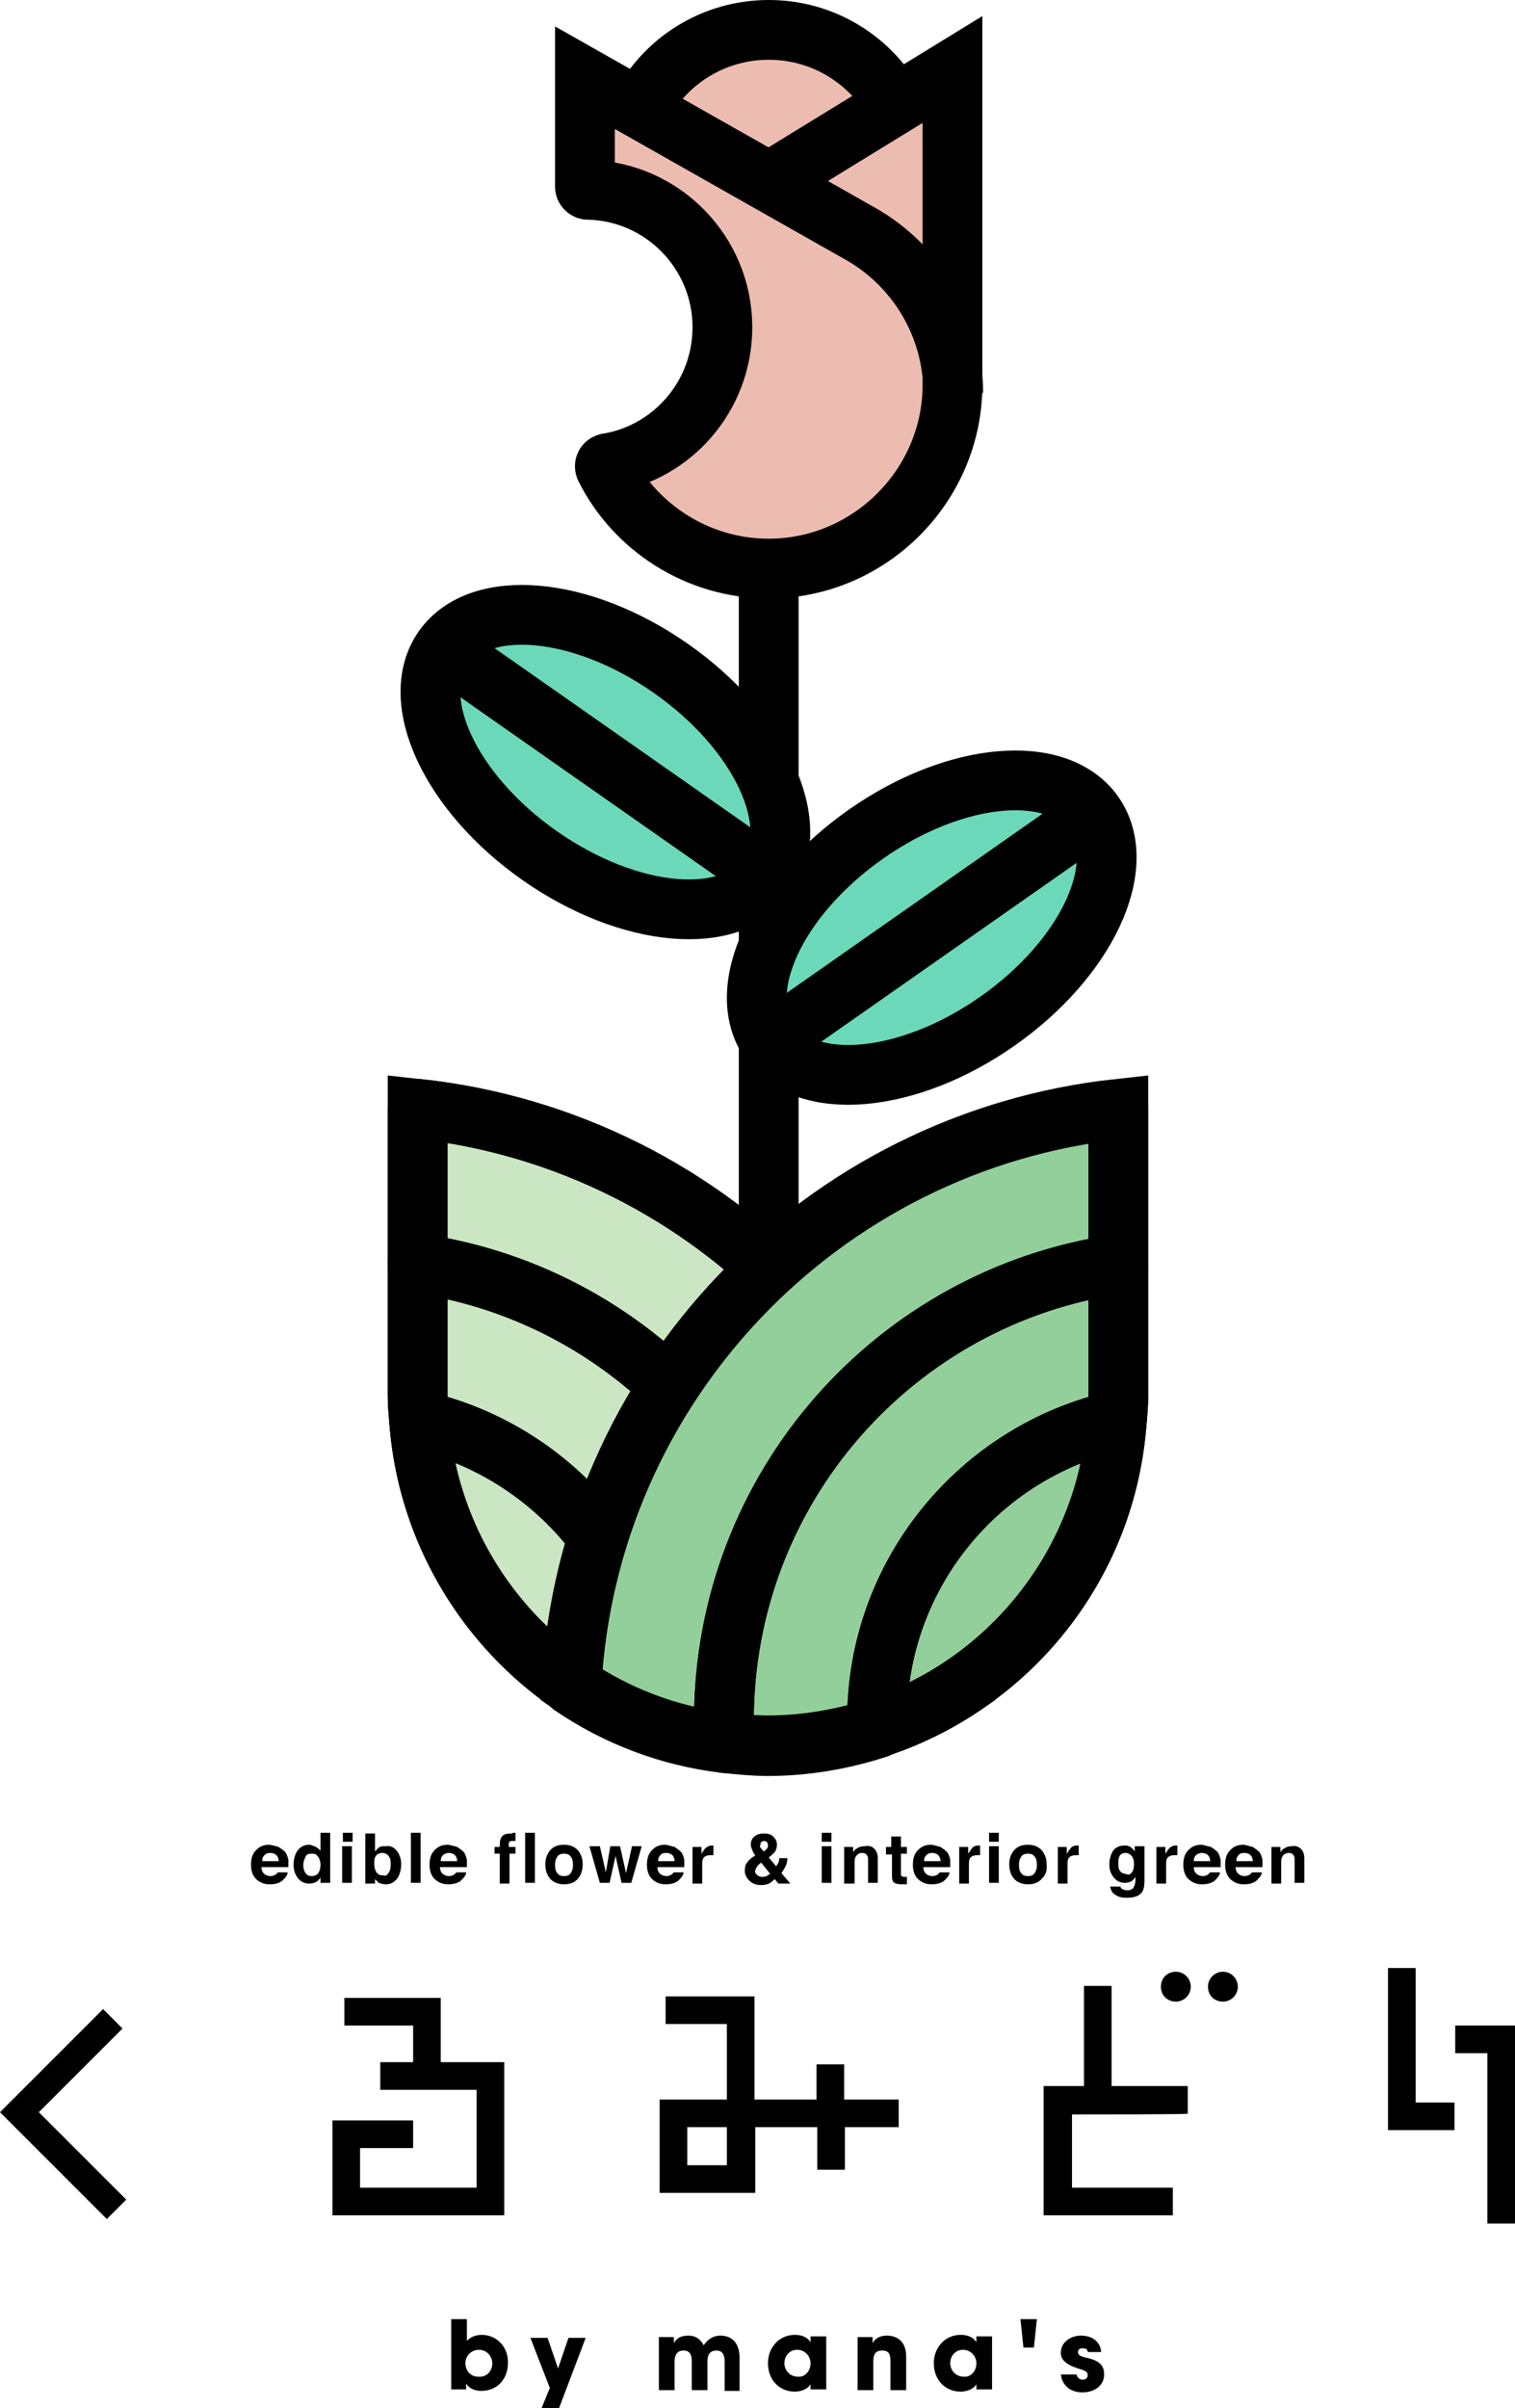 <?xml version="1.0" encoding="utf-8"?>
<!-- Generator: Adobe Illustrator 24.0.1, SVG Export Plug-In . SVG Version: 6.00 Build 0)  -->
<svg version="1.1" id="レイヤー_1" xmlns="http://www.w3.org/2000/svg" xmlns:xlink="http://www.w3.org/1999/xlink" x="0px"
	 y="0px" width="202.8px" height="322.3px" viewBox="0 0 202.8 322.3" style="enable-background:new 0 0 202.8 322.3;"
	 xml:space="preserve">
<style type="text/css">
	.st0{fill:#CBE6C3;stroke:#000000;stroke-width:8;stroke-miterlimit:10;}
	.st1{fill:none;stroke:#000000;stroke-width:8;stroke-linecap:round;stroke-linejoin:round;stroke-miterlimit:10;}
	.st2{fill:#EDBCB0;}
	.st3{fill:#FFFFFF;stroke:#000000;stroke-width:8;stroke-linecap:round;stroke-linejoin:round;stroke-miterlimit:10;}
	.st4{fill:#6BD9B9;stroke:#000000;stroke-width:8;stroke-miterlimit:10;}
	.st5{fill:none;stroke:#000000;stroke-width:8;stroke-miterlimit:10;}
	.st6{fill:#93CF9A;stroke:#000000;stroke-width:8;stroke-miterlimit:10;}
</style>
<path class="st0" d="M55.9,148.4v20.7v17.6c0,1.1,0.1,2.2,0.2,3.4c1.4,19.2,14.4,35.3,32,41.1c4.6,1.5,9.6,2.4,14.7,2.4
	c2,0,3.9-0.2,5.8-0.4c7.5-0.9,14.5-3.6,20.5-7.7C126.9,185.2,95.6,152.7,55.9,148.4z"/>
<g>
	<path class="st1" d="M55.9,148.4v20.7c29.9,4.3,52.8,30,52.8,61.1c0,1,0,2-0.1,3c7.5-0.9,14.5-3.6,20.5-7.7
		C126.9,185.2,95.6,152.7,55.9,148.4z"/>
	<path class="st1" d="M56.1,190.1c18.3,4.1,32.1,20.5,32.1,40.1c0,0.3,0,0.7-0.1,1c4.6,1.5,9.6,2.4,14.7,2.4c2,0,3.9-0.2,5.8-0.4
		c0-1,0.1-2,0.1-3c0-31.1-22.9-56.8-52.8-61.1v17.6C55.9,187.9,56,189,56.1,190.1z"/>
	<path class="st1" d="M56.1,190.1c1.4,19.2,14.4,35.3,32,41.1c0-0.3,0.1-0.7,0.1-1C88.2,210.7,74.4,194.3,56.1,190.1z"/>
</g>
<path class="st2" d="M119.9,14.1c-3.3-6-9.6-10.1-17-10.1c-7.5,0-14.1,4.3-17.2,10.6v0l-7.4-4.2v15.1c10.2,0,18.4,8.2,18.4,18.4
	c0,9.3-7,17.1-16,18.2c4,8.3,12.4,14,22.2,14h0c13.5,0,24.6-11.1,24.6-24.6V9.3L119.9,14.1z"/>
<line class="st3" x1="102.9" y1="76.2" x2="102.9" y2="169.2"/>
<g>
	<g>
		<ellipse transform="matrix(0.574 -0.819 0.819 0.574 -48.993 109.791)" class="st4" cx="81" cy="102" rx="15.3" ry="26.5"/>
	</g>
	<line class="st5" x1="59.3" y1="86.8" x2="102.7" y2="117.2"/>
</g>
<g>
	<g>
		
			<ellipse transform="matrix(0.819 -0.574 0.574 0.819 -48.698 94.015)" class="st4" cx="124.7" cy="124.2" rx="26.5" ry="15.3"/>
	</g>
	<line class="st5" x1="146.4" y1="109" x2="103" y2="139.4"/>
</g>
<path class="st5" d="M102.9,24.4l24.6-15.1v42.2c0,13.5-11.1,24.6-24.6,24.6h0c-9.5,0-17.9-5.5-21.9-13.5c-0.1-0.3,0-0.5,0.3-0.6
	c8.7-1.4,15.4-9,15.4-18.2c0-10-8-18.2-18-18.4c-0.2,0-0.4-0.2-0.4-0.4V10.4l36.9,20.9c7.4,4.2,12.4,12.2,12.4,21.3"/>
<path class="st5" d="M119.9,14.1c-3.3-6-9.6-10.1-17-10.1c-7.5,0-14.1,4.3-17.2,10.6"/>
<g>
	<path d="M0,282.7l13.8-13.8l2.6,2.6c0,0-9.1,9.1-11.2,11.2c2.1,2.1,11.7,11.7,11.7,11.7l-2.6,2.6L0,282.7z"/>
	<path d="M59,276h8.5v20.5H44.5v-12.7h10.8v3.7c0,0-4.8,0-7.1,0c0,1.7,0,3.5,0,5.3c2.7,0,12.9,0,15.6,0c0-2.6,0-10.5,0-13.1
		c-2.8,0-12.9,0-12.9,0V276h4.4c0-1.3,0-3.5,0-4.9c-2.6,0-9.2,0-9.2,0v-3.7H59V276z"/>
	<path d="M113.1,281c4.2,0,7.2,0,7.2,0v3.7c0,0-3,0-7.2,0v5.7h-3.7v-5.7c-2.7,0-5.6,0-8.3,0c0,3,0,8.8,0,8.8H88.3V281c0,0,6.4,0,9,0
		c0-5,0-8.5,0-10.1c-2.5,0-8.2,0-8.2,0v-3.7H101c0,0,0,7.8,0,13.8c2.7,0,5.7,0,8.3,0v-4.7h3.7V281z M97.3,284.7c-1.9,0-4.7,0-5.3,0
		c0,1.7,0,3.4,0,5.1c1.7,0,3.6,0,5.3,0C97.3,289,97.3,286.9,97.3,284.7z"/>
	<path d="M143.5,283c0,2.3,0,7.5,0,9.8c2.9,0,13.5,0,13.5,0v3.7h-17.3v-17.3h5.4v-13.4h3.7v13.4H159v3.7
		C159,283,146.4,283,143.5,283z M159.4,265.9c0,1.1-0.9,2-2,2c-1.1,0-2-0.8-2-2c0-1.1,0.8-2,2-2
		C158.5,263.9,159.4,264.8,159.4,265.9z M163.7,263.9c1.1,0,2,0.9,2,2c0,1.1-0.9,2-2,2c-1.1,0-2-0.8-2-2
		C161.7,264.8,162.6,263.9,163.7,263.9z"/>
	<path d="M189.5,281.4c2,0,5.2,0,5.2,0v3.7h-8.9v-21.7h3.7C189.5,263.4,189.5,278.4,189.5,281.4z M194.8,271.1h8v26.5h-3.7
		c0,0,0-19.6,0-22.8c-1.8,0-4.3,0-4.3,0V271.1z"/>
</g>
<g>
	<path d="M60.4,319.9v-9.5h2.1v2.9c0.6-0.6,1.3-0.8,2-0.8c1.8,0,3.5,1.4,3.5,3.7c0,2.2-1.4,3.8-3.6,3.8c-0.9,0-1.7-0.4-2-1h0v0.8
		H60.4z M65.9,316.3c0-0.9-0.7-1.8-1.8-1.8c-1,0-1.8,0.8-1.8,1.8c0,1,0.7,1.8,1.7,1.8C65.1,318.2,65.9,317.4,65.9,316.3z"/>
	<path d="M72.5,322.3l1.1-2.7l-2.6-6.7h2.3l1.4,4.1h0l1.4-4.1h2.3l-3.6,9.5H72.5z"/>
	<path d="M97,319.9v-3.8c0-1.1-0.4-1.5-1.1-1.5c-0.8,0-1.2,0.5-1.2,1.4v3.9h-2.1V316c0-0.9-0.3-1.4-1.1-1.4c-0.8,0-1.2,0.5-1.2,1.5
		v3.8h-2.1v-7.1h2v0.8h0c0.4-0.7,1-1,2-1c0.9,0,1.6,0.5,2,1.3c0.5-0.8,1.3-1.3,2.2-1.3c1.6,0,2.6,1,2.6,3v4.4H97z"/>
	<path d="M108.5,319.9v-0.8h0c-0.3,0.6-1.2,1-2.1,1c-2.1,0-3.6-1.6-3.6-3.8c0-2.1,1.5-3.8,3.6-3.8c0.9,0,1.7,0.3,2.1,1h0v-0.8h2.1
		v7.1H108.5z M108.5,316.3c0-1-0.8-1.8-1.8-1.8c-1,0-1.7,0.8-1.7,1.8c0,1,0.8,1.8,1.8,1.8C107.7,318.2,108.5,317.4,108.5,316.3z"/>
	<path d="M119.2,319.9V316c0-1-0.3-1.4-1.1-1.4c-0.9,0-1.2,0.5-1.2,1.4v3.9h-2.1v-7.1h2v0.8h0c0.4-0.7,1.1-1,1.9-1
		c1.3,0,2.6,0.7,2.6,2.8v4.5H119.2z"/>
	<path d="M130.7,319.9v-0.8h0c-0.3,0.6-1.2,1-2.1,1c-2.1,0-3.6-1.6-3.6-3.8c0-2.1,1.5-3.8,3.6-3.8c0.9,0,1.7,0.3,2.1,1h0v-0.8h2.1
		v7.1H130.7z M130.7,316.3c0-1-0.8-1.8-1.8-1.8c-1,0-1.7,0.8-1.7,1.8c0,1,0.8,1.8,1.8,1.8C129.9,318.2,130.7,317.4,130.7,316.3z"/>
	<path d="M137,314.2l-0.4-3.8h2.2l-0.4,3.8H137z"/>
	<path d="M145.6,314.8c0-0.4-0.3-0.5-0.7-0.5c-0.4,0-0.6,0.2-0.6,0.5c0,0.4,0.3,0.6,1.3,0.8c1.7,0.4,2.2,1.1,2.2,2.2
		c0,1.5-1.3,2.4-2.9,2.4c-1.6,0-2.7-0.9-2.9-2.4h2.1c0.1,0.4,0.4,0.7,0.8,0.7c0.4,0,0.7-0.2,0.7-0.6c0-0.4-0.2-0.6-1.3-0.9
		c-1.8-0.6-2.3-1.3-2.3-2.1c0-1.4,1.3-2.3,2.7-2.3c1.5,0,2.6,0.8,2.7,2.2H145.6z"/>
</g>
<g>
	<g>
		<path d="M37.3,247.2c0.3,0.2,0.6,0.4,0.9,0.7c0.2,0.3,0.3,0.6,0.4,1c0,0.2,0,0.6,0,1H35c0,0.5,0.2,0.8,0.5,1
			c0.2,0.1,0.4,0.2,0.7,0.2c0.3,0,0.5-0.1,0.7-0.2c0.1-0.1,0.2-0.2,0.3-0.3h1.3c0,0.3-0.2,0.6-0.5,0.9c-0.4,0.5-1.1,0.7-1.9,0.7
			c-0.7,0-1.2-0.2-1.7-0.6c-0.5-0.4-0.8-1.1-0.8-2c0-0.9,0.2-1.5,0.7-2c0.5-0.5,1-0.7,1.8-0.7C36.6,247,37,247.1,37.3,247.2z
			 M35.4,248.3c-0.2,0.2-0.3,0.4-0.3,0.8h2.2c0-0.3-0.1-0.6-0.3-0.8c-0.2-0.2-0.5-0.3-0.8-0.3C35.8,248,35.6,248.1,35.4,248.3z"/>
		<path d="M42.3,247.2c0.2,0.1,0.4,0.3,0.6,0.5v-2.4h1.3v6.7h-1.3v-0.7c-0.2,0.3-0.4,0.5-0.6,0.6c-0.2,0.1-0.5,0.2-0.9,0.2
			c-0.6,0-1.1-0.2-1.5-0.7c-0.4-0.5-0.6-1.1-0.6-1.8c0-0.8,0.2-1.5,0.6-2c0.4-0.5,0.9-0.7,1.6-0.7C41.8,247,42.1,247.1,42.3,247.2z
			 M42.6,250.7c0.2-0.3,0.3-0.6,0.3-1.1c0-0.6-0.2-1-0.5-1.3c-0.2-0.2-0.4-0.2-0.7-0.2c-0.4,0-0.7,0.1-0.8,0.4s-0.3,0.6-0.3,1.1
			c0,0.5,0.1,0.8,0.3,1.1c0.2,0.3,0.5,0.4,0.8,0.4S42.4,251,42.6,250.7z"/>
		<path d="M47.2,246.5h-1.3v-1.2h1.3V246.5z M45.8,247.1h1.3v4.9h-1.3V247.1z"/>
		<path d="M53.1,247.7c0.4,0.5,0.6,1.1,0.6,1.8c0,0.8-0.2,1.4-0.5,1.9c-0.4,0.5-0.9,0.8-1.5,0.8c-0.4,0-0.7-0.1-1-0.2
			c-0.1-0.1-0.3-0.3-0.5-0.5v0.6h-1.3v-6.7h1.3v2.4c0.2-0.2,0.3-0.4,0.5-0.5c0.2-0.2,0.5-0.2,0.9-0.2
			C52.2,247,52.7,247.2,53.1,247.7z M52,250.7c0.2-0.3,0.3-0.6,0.3-1.1c0-0.4,0-0.6-0.1-0.9c-0.2-0.4-0.5-0.7-1-0.7
			c-0.5,0-0.8,0.2-1,0.6c-0.1,0.2-0.1,0.5-0.1,0.9c0,0.4,0.1,0.8,0.3,1.1c0.2,0.3,0.5,0.4,0.9,0.4C51.6,251.1,51.8,251,52,250.7z"/>
		<path d="M56.3,252H55v-6.7h1.3V252z"/>
		<path d="M61.2,247.2c0.3,0.2,0.6,0.4,0.9,0.7c0.2,0.3,0.3,0.6,0.4,1c0,0.2,0,0.6,0,1h-3.6c0,0.5,0.2,0.8,0.5,1
			c0.2,0.1,0.4,0.2,0.7,0.2c0.3,0,0.5-0.1,0.7-0.2c0.1-0.1,0.2-0.2,0.3-0.3h1.3c0,0.3-0.2,0.6-0.5,0.9c-0.4,0.5-1.1,0.7-1.9,0.7
			c-0.7,0-1.2-0.2-1.7-0.6c-0.5-0.4-0.8-1.1-0.8-2c0-0.9,0.2-1.5,0.7-2c0.5-0.5,1-0.7,1.8-0.7C60.5,247,60.9,247.1,61.2,247.2z
			 M59.3,248.3c-0.2,0.2-0.3,0.4-0.3,0.8h2.2c0-0.3-0.1-0.6-0.3-0.8c-0.2-0.2-0.5-0.3-0.8-0.3C59.8,248,59.5,248.1,59.3,248.3z"/>
		<path d="M68.7,245.3c0.1,0,0.2,0,0.3,0v1.1c-0.1,0-0.2,0-0.4,0c-0.2,0-0.3,0-0.4,0.1c-0.1,0.1-0.1,0.2-0.1,0.3c0,0.1,0,0.2,0,0.4
			H69v0.9h-0.8v4h-1.3v-4h-0.7v-0.9h0.7v-0.3c0-0.5,0.1-0.9,0.3-1.1c0.2-0.3,0.6-0.4,1.4-0.4C68.6,245.3,68.7,245.3,68.7,245.3z"/>
		<path d="M71.6,252h-1.3v-6.7h1.3V252z"/>
		<path d="M77.4,251.4c-0.4,0.5-1,0.8-1.9,0.8c-0.8,0-1.5-0.3-1.9-0.8c-0.4-0.5-0.6-1.1-0.6-1.9c0-0.7,0.2-1.3,0.6-1.8
			c0.4-0.5,1-0.8,1.9-0.8c0.8,0,1.5,0.3,1.9,0.8c0.4,0.5,0.6,1.1,0.6,1.8C78,250.3,77.8,250.9,77.4,251.4z M76.4,250.7
			c0.2-0.3,0.3-0.6,0.3-1.1s-0.1-0.9-0.3-1.1c-0.2-0.3-0.5-0.4-0.9-0.4c-0.4,0-0.7,0.1-0.9,0.4c-0.2,0.3-0.3,0.6-0.3,1.1
			s0.1,0.9,0.3,1.1c0.2,0.3,0.5,0.4,0.9,0.4C75.9,251.1,76.2,251,76.4,250.7z"/>
		<path d="M81.7,247.1H83l0.8,3.6l0.8-3.6h1.3l-1.4,4.9h-1.3l-0.8-3.6l-0.8,3.6h-1.3l-1.4-4.9h1.4l0.8,3.5L81.7,247.1z"/>
		<path d="M90.3,247.2c0.3,0.2,0.6,0.4,0.9,0.7c0.2,0.3,0.3,0.6,0.4,1c0,0.2,0,0.6,0,1H88c0,0.5,0.2,0.8,0.5,1
			c0.2,0.1,0.4,0.2,0.7,0.2c0.3,0,0.5-0.1,0.7-0.2c0.1-0.1,0.2-0.2,0.3-0.3h1.3c0,0.3-0.2,0.6-0.5,0.9c-0.4,0.5-1.1,0.7-1.9,0.7
			c-0.7,0-1.2-0.2-1.7-0.6c-0.5-0.4-0.8-1.1-0.8-2c0-0.9,0.2-1.5,0.7-2c0.5-0.5,1-0.7,1.8-0.7C89.6,247,89.9,247.1,90.3,247.2z
			 M88.4,248.3c-0.2,0.2-0.3,0.4-0.3,0.8h2.2c0-0.3-0.1-0.6-0.3-0.8c-0.2-0.2-0.5-0.3-0.8-0.3C88.8,248,88.5,248.1,88.4,248.3z"/>
		<path d="M95.4,247c0,0,0.1,0,0.1,0v1.3c-0.1,0-0.2,0-0.2,0c-0.1,0-0.1,0-0.2,0c-0.5,0-0.9,0.2-1,0.5c-0.1,0.2-0.1,0.5-0.1,0.9v2.4
			h-1.3v-4.9h1.2v0.9c0.2-0.3,0.4-0.6,0.5-0.7C94.7,247.1,95,247,95.4,247C95.4,247,95.4,247,95.4,247z"/>
		<path d="M100,249.3c0.2-0.3,0.5-0.6,1-0.9l0.1-0.1c-0.2-0.2-0.3-0.4-0.4-0.7c-0.1-0.2-0.2-0.5-0.2-0.7c0-0.5,0.2-0.9,0.5-1.1
			c0.3-0.3,0.8-0.4,1.3-0.4c0.5,0,0.9,0.1,1.2,0.4c0.3,0.3,0.5,0.6,0.5,1.1c0,0.4-0.1,0.7-0.3,1c-0.2,0.2-0.5,0.5-0.8,0.7l1,1.2
			c0.1-0.2,0.2-0.3,0.3-0.5c0.1-0.2,0.1-0.4,0.1-0.6h1.1c0,0.4-0.1,0.8-0.3,1.2c-0.1,0.2-0.3,0.5-0.5,0.8l1.2,1.4h-1.6l-0.5-0.6
			c-0.2,0.2-0.4,0.4-0.6,0.5c-0.3,0.2-0.7,0.3-1.2,0.3c-0.7,0-1.2-0.2-1.6-0.6c-0.4-0.4-0.6-0.8-0.6-1.3
			C99.7,249.9,99.8,249.5,100,249.3z M101.3,250.9c0.2,0.2,0.4,0.3,0.7,0.3c0.2,0,0.4,0,0.6-0.1c0.2-0.1,0.3-0.2,0.5-0.3l-1.2-1.5
			c-0.3,0.2-0.5,0.4-0.6,0.6c-0.1,0.2-0.2,0.3-0.2,0.5C101,250.5,101.1,250.7,101.3,250.9z M101.8,247.3c0.1,0.1,0.2,0.2,0.4,0.5
			c0.2-0.1,0.3-0.2,0.4-0.3c0.2-0.2,0.2-0.3,0.2-0.5c0-0.1,0-0.3-0.1-0.4c-0.1-0.1-0.2-0.2-0.4-0.2c-0.1,0-0.2,0-0.3,0.1
			c-0.2,0.1-0.2,0.2-0.2,0.4C101.7,247,101.7,247.2,101.8,247.3z"/>
		<path d="M111.3,246.5H110v-1.2h1.3V246.5z M110,247.1h1.3v4.9H110V247.1z"/>
		<path d="M117,247.4c0.3,0.3,0.5,0.7,0.5,1.3v3.3h-1.3v-3c0-0.3,0-0.5-0.1-0.6c-0.1-0.3-0.4-0.4-0.7-0.4c-0.4,0-0.7,0.2-0.9,0.6
			c-0.1,0.2-0.1,0.4-0.1,0.8v2.7H113v-4.9h1.2v0.7c0.2-0.3,0.3-0.4,0.5-0.5c0.3-0.2,0.6-0.3,1-0.3C116.3,247,116.7,247.1,117,247.4z
			"/>
		<path d="M118.6,248.1v-0.9h0.7v-1.4h1.3v1.4h0.8v0.9h-0.8v2.6c0,0.2,0,0.3,0.1,0.4c0.1,0.1,0.2,0.1,0.5,0.1c0,0,0.1,0,0.1,0
			c0,0,0.1,0,0.1,0v1l-0.6,0c-0.6,0-1-0.1-1.2-0.3c-0.1-0.1-0.2-0.4-0.2-0.7v-3H118.6z"/>
		<path d="M125.9,247.2c0.3,0.2,0.6,0.4,0.9,0.7c0.2,0.3,0.3,0.6,0.4,1c0,0.2,0,0.6,0,1h-3.6c0,0.5,0.2,0.8,0.5,1
			c0.2,0.1,0.4,0.2,0.7,0.2c0.3,0,0.5-0.1,0.7-0.2c0.1-0.1,0.2-0.2,0.3-0.3h1.3c0,0.3-0.2,0.6-0.5,0.9c-0.4,0.5-1.1,0.7-1.9,0.7
			c-0.7,0-1.2-0.2-1.7-0.6c-0.5-0.4-0.8-1.1-0.8-2c0-0.9,0.2-1.5,0.7-2c0.5-0.5,1-0.7,1.8-0.7C125.2,247,125.6,247.1,125.9,247.2z
			 M124,248.3c-0.2,0.2-0.3,0.4-0.3,0.8h2.2c0-0.3-0.1-0.6-0.3-0.8c-0.2-0.2-0.5-0.3-0.8-0.3C124.4,248,124.2,248.1,124,248.3z"/>
		<path d="M131.1,247c0,0,0.1,0,0.1,0v1.3c-0.1,0-0.2,0-0.2,0c-0.1,0-0.1,0-0.2,0c-0.5,0-0.9,0.2-1,0.5c-0.1,0.2-0.1,0.5-0.1,0.9
			v2.4h-1.3v-4.9h1.2v0.9c0.2-0.3,0.4-0.6,0.5-0.7C130.3,247.1,130.6,247,131.1,247C131,247,131,247,131.1,247z"/>
		<path d="M133.7,246.5h-1.3v-1.2h1.3V246.5z M132.4,247.1h1.3v4.9h-1.3V247.1z"/>
		<path d="M139.5,251.4c-0.4,0.5-1,0.8-1.9,0.8c-0.8,0-1.5-0.3-1.9-0.8c-0.4-0.5-0.6-1.1-0.6-1.9c0-0.7,0.2-1.3,0.6-1.8
			c0.4-0.5,1-0.8,1.9-0.8c0.8,0,1.5,0.3,1.9,0.8c0.4,0.5,0.6,1.1,0.6,1.8C140.2,250.3,140,250.9,139.5,251.4z M138.5,250.7
			c0.2-0.3,0.3-0.6,0.3-1.1s-0.1-0.9-0.3-1.1c-0.2-0.3-0.5-0.4-0.9-0.4c-0.4,0-0.7,0.1-0.9,0.4c-0.2,0.3-0.3,0.6-0.3,1.1
			s0.1,0.9,0.3,1.1c0.2,0.3,0.5,0.4,0.9,0.4C138,251.1,138.3,251,138.5,250.7z"/>
		<path d="M144.3,247c0,0,0.1,0,0.1,0v1.3c-0.1,0-0.2,0-0.2,0c-0.1,0-0.1,0-0.2,0c-0.5,0-0.9,0.2-1,0.5c-0.1,0.2-0.1,0.5-0.1,0.9
			v2.4h-1.3v-4.9h1.2v0.9c0.2-0.3,0.4-0.6,0.5-0.7C143.5,247.1,143.8,247,144.3,247C144.3,247,144.3,247,144.3,247z"/>
		<path d="M151.1,247.1c0.3,0.1,0.6,0.4,0.8,0.7v-0.7h1.3v4.7c0,0.6-0.1,1.1-0.3,1.4c-0.4,0.6-1.1,0.8-2.1,0.8
			c-0.6,0-1.1-0.1-1.5-0.4c-0.4-0.2-0.6-0.6-0.7-1.1h1.4c0,0.2,0.1,0.3,0.2,0.3c0.1,0.1,0.4,0.2,0.7,0.2c0.5,0,0.8-0.2,0.9-0.5
			c0.1-0.2,0.2-0.5,0.2-1v-0.3c-0.1,0.2-0.3,0.4-0.4,0.5c-0.3,0.2-0.6,0.3-1,0.3c-0.6,0-1.1-0.2-1.5-0.7s-0.6-1-0.6-1.8
			c0-0.7,0.2-1.3,0.5-1.8c0.4-0.5,0.9-0.7,1.6-0.7C150.7,247,150.9,247,151.1,247.1z M151.5,250.6c0.2-0.2,0.3-0.6,0.3-1.1
			c0-0.5-0.1-0.8-0.3-1.1c-0.2-0.2-0.5-0.4-0.8-0.4c-0.5,0-0.8,0.2-0.9,0.6c-0.1,0.2-0.1,0.5-0.1,0.8c0,0.3,0,0.5,0.1,0.8
			c0.2,0.4,0.5,0.6,0.9,0.6C151.1,251,151.3,250.9,151.5,250.6z"/>
		<path d="M157.5,247c0,0,0.1,0,0.1,0v1.3c-0.1,0-0.2,0-0.2,0c-0.1,0-0.1,0-0.2,0c-0.5,0-0.9,0.2-1,0.5c-0.1,0.2-0.1,0.5-0.1,0.9
			v2.4h-1.3v-4.9h1.2v0.9c0.2-0.3,0.4-0.6,0.5-0.7C156.8,247.1,157.1,247,157.5,247C157.5,247,157.5,247,157.5,247z"/>
		<path d="M162.1,247.2c0.3,0.2,0.6,0.4,0.9,0.7c0.2,0.3,0.3,0.6,0.4,1c0,0.2,0,0.6,0,1h-3.6c0,0.5,0.2,0.8,0.5,1
			c0.2,0.1,0.4,0.2,0.7,0.2c0.3,0,0.5-0.1,0.7-0.2c0.1-0.1,0.2-0.2,0.3-0.3h1.3c0,0.3-0.2,0.6-0.5,0.9c-0.4,0.5-1.1,0.7-1.9,0.7
			c-0.7,0-1.2-0.2-1.7-0.6c-0.5-0.4-0.8-1.1-0.8-2c0-0.9,0.2-1.5,0.7-2c0.5-0.5,1-0.7,1.8-0.7C161.3,247,161.7,247.1,162.1,247.2z
			 M160.1,248.3c-0.2,0.2-0.3,0.4-0.3,0.8h2.2c0-0.3-0.1-0.6-0.3-0.8c-0.2-0.2-0.5-0.3-0.8-0.3C160.6,248,160.3,248.1,160.1,248.3z"
			/>
		<path d="M167.7,247.2c0.3,0.2,0.6,0.4,0.9,0.7c0.2,0.3,0.3,0.6,0.4,1c0,0.2,0,0.6,0,1h-3.6c0,0.5,0.2,0.8,0.5,1
			c0.2,0.1,0.4,0.2,0.7,0.2c0.3,0,0.5-0.1,0.7-0.2c0.1-0.1,0.2-0.2,0.3-0.3h1.3c0,0.3-0.2,0.6-0.5,0.9c-0.4,0.5-1.1,0.7-1.9,0.7
			c-0.7,0-1.2-0.2-1.7-0.6c-0.5-0.4-0.8-1.1-0.8-2c0-0.9,0.2-1.5,0.7-2c0.5-0.5,1-0.7,1.8-0.7C167,247,167.3,247.1,167.7,247.2z
			 M165.8,248.3c-0.2,0.2-0.3,0.4-0.3,0.8h2.2c0-0.3-0.1-0.6-0.3-0.8c-0.2-0.2-0.5-0.3-0.8-0.3C166.2,248,165.9,248.1,165.8,248.3z"
			/>
		<path d="M174.1,247.4c0.3,0.3,0.5,0.7,0.5,1.3v3.3h-1.3v-3c0-0.3,0-0.5-0.1-0.6c-0.1-0.3-0.4-0.4-0.7-0.4c-0.4,0-0.7,0.2-0.9,0.6
			c-0.1,0.2-0.1,0.4-0.1,0.8v2.7h-1.3v-4.9h1.2v0.7c0.2-0.3,0.3-0.4,0.5-0.5c0.3-0.2,0.6-0.3,1-0.3
			C173.3,247,173.7,247.1,174.1,247.4z"/>
	</g>
</g>
<path class="st6" d="M76.5,225.5c6,4.1,13,6.8,20.5,7.7c1.9,0.2,3.9,0.4,5.8,0.4c5.1,0,10.1-0.9,14.7-2.4
	c17.6-5.8,30.6-21.9,32-41.1c0.1-1.1,0.2-2.2,0.2-3.4v-17.6v-20.7C110,152.7,78.7,185.2,76.5,225.5z"/>
<g>
	<path class="st1" d="M96.9,230.3c0-31.1,22.9-56.8,52.8-61.1v-20.7c-39.7,4.3-71,36.8-73.2,77.1c6,4.1,13,6.8,20.5,7.7
		C96.9,232.3,96.9,231.3,96.9,230.3z"/>
	<path class="st1" d="M96.9,230.3c0,1,0,2,0.1,3c1.9,0.2,3.9,0.4,5.8,0.4c5.1,0,10.1-0.9,14.7-2.4c0-0.3-0.1-0.7-0.1-1
		c0-19.6,13.7-36,32.1-40.1c0.1-1.1,0.2-2.2,0.2-3.4v-17.6C119.8,173.5,96.9,199.2,96.9,230.3z"/>
	<path class="st1" d="M149.5,190.1c-18.3,4.1-32.1,20.5-32.1,40.1c0,0.3,0,0.7,0.1,1C135.2,225.4,148.2,209.4,149.5,190.1z"/>
</g>
</svg>
